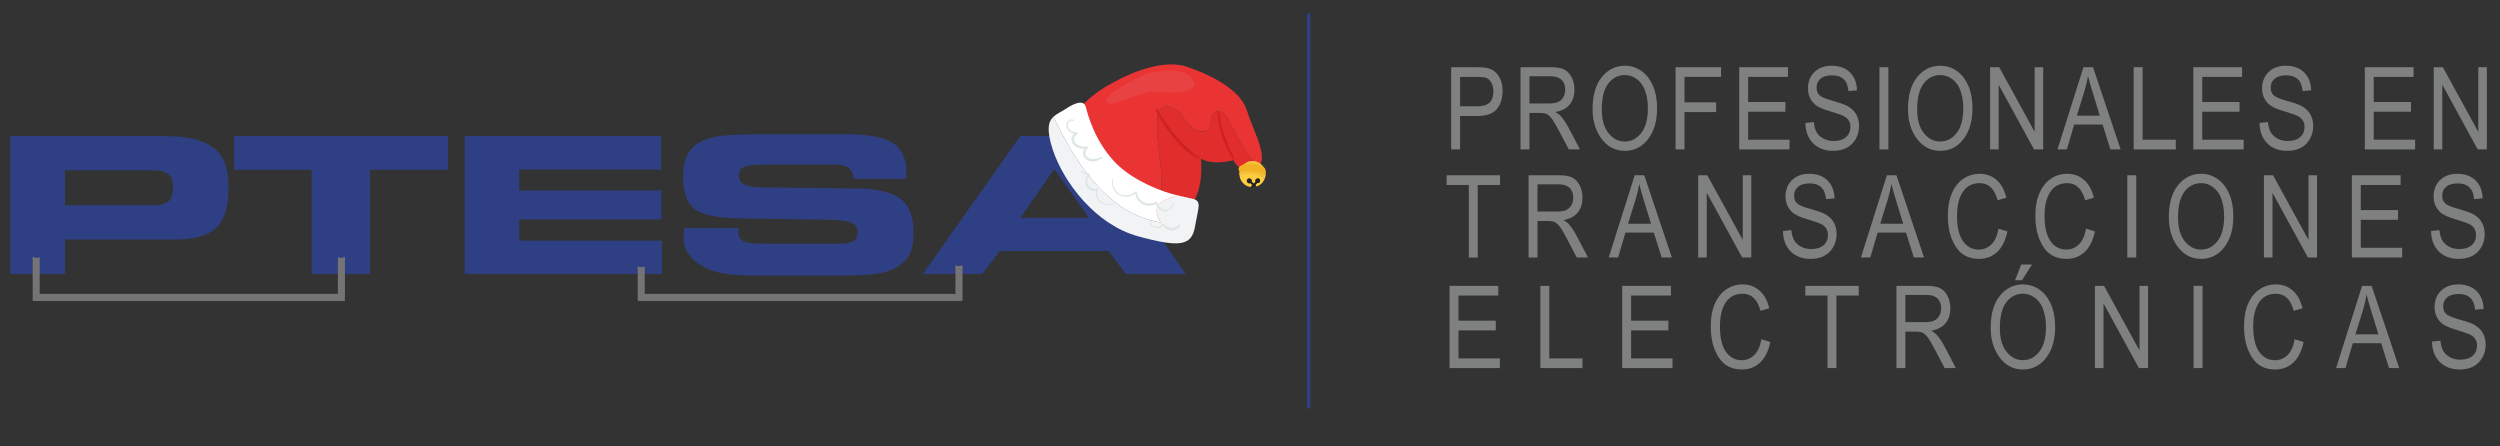 <?xml version="1.0" encoding="utf-8"?>
<!-- Generator: Adobe Illustrator 15.1.0, SVG Export Plug-In . SVG Version: 6.00 Build 0)  -->
<!DOCTYPE svg PUBLIC "-//W3C//DTD SVG 1.1//EN" "http://www.w3.org/Graphics/SVG/1.1/DTD/svg11.dtd">
<svg version="1.1" id="Capa_1" xmlns="http://www.w3.org/2000/svg" xmlns:xlink="http://www.w3.org/1999/xlink" x="0px" y="0px"
	 width="728.379px" height="130px" viewBox="0 0 728.379 130" enable-background="new 0 0 728.379 130" xml:space="preserve">
<rect x="0" y="0" width="728.379" height="130" fill="#333333" stroke="none"/>
<g id="Capa_2">
</g>
<path fill="#2F3F84" d="M44.676,49.632H18.935v10.173h25.741c2.123,0,3.614-0.396,4.46-1.197c0.847-0.802,1.276-2.23,1.276-4.276
	c0-1.64-0.453-2.829-1.359-3.575C48.147,50.01,46.68,49.632,44.676,49.632L44.676,49.632z M335.282,72.386
	c1.334,0,2.415,1.148,2.415,2.564c0,1.417-1.08,2.565-2.415,2.565c-1.332,0-2.413-1.148-2.413-2.565
	C332.869,73.534,333.95,72.386,335.282,72.386L335.282,72.386z M10.656,69.968c1.333,0,2.414,1.149,2.414,2.565
	c0,1.417-1.081,2.564-2.414,2.564c-1.332,0-2.413-1.147-2.413-2.564C8.244,71.117,9.324,69.968,10.656,69.968L10.656,69.968z
	 M99.372,69.968c1.333,0,2.413,1.149,2.413,2.565c0,1.417-1.08,2.564-2.413,2.564c-1.332,0-2.413-1.147-2.413-2.564
	C96.958,71.117,98.04,69.968,99.372,69.968L99.372,69.968z M186.809,72.688c1.333,0,2.413,1.149,2.413,2.565
	c0,1.417-1.08,2.565-2.413,2.565c-1.332,0-2.412-1.148-2.412-2.565C184.397,73.837,185.477,72.688,186.809,72.688L186.809,72.688z
	 M186.809,56.973c1.333,0,2.413,1.148,2.413,2.565s-1.08,2.565-2.413,2.565c-1.332,0-2.412-1.148-2.412-2.565
	S185.477,56.973,186.809,56.973L186.809,56.973z M186.809,41.562c1.333,0,2.413,1.148,2.413,2.565s-1.08,2.565-2.413,2.565
	c-1.332,0-2.412-1.148-2.412-2.565S185.477,41.562,186.809,41.562L186.809,41.562z M255.226,43.828c1.333,0,2.413,1.148,2.413,2.565
	c0,1.416-1.08,2.565-2.413,2.565s-2.413-1.149-2.413-2.565S253.893,43.828,255.226,43.828L255.226,43.828z M209.52,69.062
	c1.332,0,2.414,1.147,2.414,2.563c0,1.417-1.082,2.565-2.414,2.565s-2.413-1.148-2.413-2.565
	C207.107,70.21,208.188,69.062,209.52,69.062L209.52,69.062z M279.356,72.386c1.333,0,2.414,1.148,2.414,2.564
	c0,1.417-1.081,2.565-2.414,2.565c-1.332,0-2.412-1.148-2.412-2.565C276.944,73.534,278.024,72.386,279.356,72.386L279.356,72.386z
	 M45.237,39.615c3.542,0,6.369,0.123,8.479,0.386c2.1,0.263,3.887,0.697,5.354,1.29c2.635,1.065,4.548,2.635,5.737,4.737
	c1.183,2.091,1.776,4.985,1.776,8.672c0,5.511-1.192,9.399-3.565,11.676c-2.373,2.278-6.393,3.42-12.046,3.42H18.935v10.019H3.001
	V39.615H45.237L45.237,39.615z M107.78,79.812H90.815V49.466H68.19v-9.851h62.337v9.851H107.78V79.812L107.78,79.812z
	 M192.663,49.41h-41.405v6.082h41.445v8.45h-41.445v6.149h41.611v9.722h-57.474V39.615h57.268V49.41L192.663,49.41z M199.385,66.449
	l15.683-0.027v0.729c0,1.513,0.476,2.539,1.431,3.07c0.953,0.528,2.958,0.793,6.012,0.793h21.939c1.968,0,3.36-0.266,4.198-0.773
	c0.843-0.514,1.264-1.355,1.264-2.545c0-1.209-0.486-2.078-1.454-2.599c-0.965-0.52-3.037-1-6.237-1.051l-27.222-0.433
	c-6.25-0.1-10.467-1.066-12.666-2.756c-2.202-1.691-3.304-4.765-3.304-9.233c0-2.304,0.287-4.202,0.871-5.695
	c0.585-1.492,1.506-2.75,2.803-3.723c1.505-1.128,3.494-1.908,5.938-2.378c2.445-0.47,6.429-0.7,11.939-0.7h26.529
	c6.011,0,10.339,0.848,12.975,2.535c2.648,1.693,3.972,4.44,3.972,8.237c0,0.249-0.011,0.517-0.023,0.812
	c-0.011,0.286-0.048,0.755-0.119,1.4h-15.301v-0.166c0-1.327-0.44-2.325-1.313-2.994c-0.867-0.667-2.183-0.996-3.934-0.996h-20.579
	c-3.054,0-5.069,0.231-6.047,0.7c-0.978,0.47-1.467,1.291-1.467,2.461c0,1.151,0.44,1.983,1.324,2.497
	c0.894,0.519,2.513,0.959,4.901,0.986l28.413,0.322c5.964,0.067,10.162,1.162,12.595,3.105c2.433,1.944,3.649,5.263,3.649,9.963
	c0,2.793-0.454,4.95-1.349,6.479c-0.894,1.529-2.408,2.839-4.519,3.916c-1.396,0.683-3.304,1.177-5.702,1.476
	c-2.396,0.3-5.868,0.441-10.41,0.441h-23.169c-8.682,0-12.505-0.754-15.449-2.258c-2.935-1.499-6.389-4.304-6.389-8.404
	c0-0.24,0.024-0.625,0.061-1.181C199.266,67.916,199.313,67.243,199.385,66.449L199.385,66.449z M297.294,63.454h19.989
	l-10.103-14.228L297.294,63.454L297.294,63.454z M286.216,79.812h-17.329l28.407-40.197h20.264l27.886,40.197h-17.438l-5.034-6.689
	h-31.688L286.216,79.812L286.216,79.812z"/>
<polygon fill="#9C9B9B" points="99.235,75.2 100.167,75.2 100.167,86.614 100.167,87.605 99.235,87.605 11.22,87.605 10.288,87.605 
	10.288,86.614 10.288,75.2 11.22,75.2 11.22,86.614 99.235,86.614 "/>
<polygon fill="#9C9B9B" points="278.771,77.967 279.703,77.967 279.703,86.614 279.703,87.605 278.771,87.605 187.257,87.605 
	186.325,87.605 186.325,86.614 186.325,77.967 187.257,77.967 187.257,86.614 278.771,86.614 "/>
<path fill="#757373" d="M13.927,85.613H98.12l0.32,0.003V74.908c0.288,0.129,0.604,0.201,0.937,0.201
	c0.404,0,0.784-0.105,1.119-0.293v12.855H9.513V74.798c0.34,0.194,0.729,0.308,1.143,0.308c0.324,0,0.632-0.069,0.913-0.191h0.001
	v10.703h2.357V85.613L13.927,85.613z"/>
<path fill="#757373" d="M191.503,85.616h-2.386v-0.003v0.003h-0.952l-0.002,0.002h-0.317v-7.987
	c-0.313,0.159-0.664,0.248-1.035,0.248c-0.364,0-0.711-0.087-1.021-0.242v10.039h90.982l-0.002-0.003h3.66V77.277
	c-0.317,0.164-0.674,0.256-1.051,0.256c-0.359,0-0.699-0.084-1.007-0.235v8.318h-2.356v-0.003h-84.193l-0.003,0.003H191.503
	L191.503,85.616L191.503,85.616z M185.459,85.616v2.06h0.004L185.459,85.616L185.459,85.616z"/>
<g>
	<g>
		<path fill="#7F8080" d="M422.8,43.531V19.577h7.402c1.743,0,3.028,0.152,3.855,0.457c1.134,0.414,2.037,1.182,2.712,2.304
			c0.677,1.123,1.015,2.501,1.015,4.135c0,2.156-0.551,3.916-1.65,5.277c-1.101,1.362-3.002,2.042-5.703,2.042h-5.032v9.739H422.8z
			 M425.397,30.966h5.083c1.601,0,2.771-0.362,3.513-1.087c0.74-0.724,1.11-1.815,1.11-3.275c0-0.948-0.184-1.76-0.547-2.436
			c-0.365-0.676-0.807-1.138-1.323-1.389c-0.519-0.25-1.452-0.375-2.804-0.375h-5.032V30.966z"/>
		<path fill="#7F8080" d="M443.008,43.531V19.577h8.71c1.819,0,3.162,0.223,4.028,0.669c0.866,0.446,1.576,1.189,2.132,2.229
			c0.557,1.039,0.834,2.245,0.834,3.617c0,1.807-0.472,3.271-1.414,4.393c-0.94,1.122-2.312,1.834-4.108,2.139
			c0.729,0.439,1.284,0.883,1.665,1.332c0.774,0.916,1.455,1.934,2.044,3.056l3.432,6.52h-3.269l-2.619-4.98
			c-1.017-1.948-1.781-3.262-2.298-3.938c-0.518-0.677-1.019-1.132-1.502-1.367c-0.483-0.234-1.162-0.352-2.031-0.352h-3.004v10.637
			L443.008,43.531L443.008,43.531z M445.606,30.149h5.589c1.22,0,2.146-0.147,2.777-0.441c0.631-0.295,1.133-0.757,1.502-1.39
			c0.371-0.631,0.557-1.366,0.557-2.206c0-1.208-0.354-2.159-1.062-2.851c-0.709-0.692-1.76-1.038-3.153-1.038h-6.21V30.149
			L445.606,30.149z"/>
		<path fill="#7F8080" d="M464.001,31.864c0-4.085,0.899-7.225,2.697-9.42c1.797-2.194,4.035-3.293,6.716-3.293
			c1.73,0,3.312,0.491,4.739,1.471c1.427,0.981,2.557,2.405,3.39,4.273c0.834,1.868,1.25,4.094,1.25,6.676
			c0,3.551-0.806,6.443-2.419,8.676c-1.775,2.462-4.101,3.693-6.977,3.693c-2.897,0-5.229-1.264-6.994-3.791
			C464.803,37.861,464.001,35.101,464.001,31.864z M466.682,31.905c0,2.955,0.65,5.248,1.952,6.878
			c1.302,1.63,2.884,2.445,4.748,2.445c1.905,0,3.505-0.823,4.795-2.471c1.291-1.646,1.938-4.066,1.938-7.261
			c0-2.061-0.332-3.903-0.997-5.527c-0.512-1.243-1.282-2.238-2.312-2.985c-1.028-0.746-2.153-1.12-3.374-1.12
			c-1.961,0-3.577,0.818-4.845,2.453C467.315,25.953,466.682,28.482,466.682,31.905z"/>
		<path fill="#7F8080" d="M488.181,43.531V19.577h13.253v2.827H490.78v7.418h9.217v2.827h-9.217v10.882H488.181z"/>
		<path fill="#7F8080" d="M506.723,43.531V19.577h14.2v2.827h-11.602v7.319h10.866v2.827h-10.866v8.154h12.059v2.826L506.723,43.531
			L506.723,43.531z"/>
		<path fill="#7F8080" d="M526.001,35.819l2.451-0.262c0.13,1.318,0.427,2.345,0.89,3.081c0.464,0.734,1.125,1.325,1.986,1.772
			c0.859,0.446,1.83,0.669,2.908,0.669c1.547,0,2.748-0.377,3.604-1.132c0.854-0.756,1.282-1.737,1.282-2.944
			c0-0.706-0.154-1.323-0.465-1.851c-0.312-0.526-0.779-0.959-1.406-1.296c-0.626-0.338-1.979-0.813-4.061-1.43
			c-1.853-0.55-3.171-1.103-3.954-1.658c-0.784-0.555-1.396-1.261-1.83-2.116c-0.437-0.854-0.654-1.821-0.654-2.899
			c0-1.939,0.627-3.524,1.879-4.755c1.253-1.231,2.942-1.848,5.066-1.848c1.46,0,2.736,0.289,3.832,0.866
			c1.095,0.578,1.943,1.405,2.548,2.483c0.604,1.079,0.93,2.349,0.973,3.808l-2.499,0.229c-0.131-1.559-0.597-2.713-1.396-3.465
			c-0.802-0.751-1.927-1.127-3.374-1.127c-1.472,0-2.595,0.33-3.366,0.988c-0.774,0.659-1.16,1.512-1.16,2.557
			c0,0.97,0.282,1.722,0.85,2.255c0.566,0.533,1.842,1.074,3.822,1.621c1.938,0.537,3.299,1.002,4.083,1.396
			c1.197,0.612,2.104,1.417,2.714,2.413c0.611,0.995,0.917,2.185,0.917,3.566c0,1.371-0.32,2.62-0.964,3.746
			c-0.643,1.126-1.518,1.983-2.623,2.57c-1.104,0.588-2.438,0.882-3.995,0.882c-2.429,0-4.365-0.729-5.81-2.189
			S526.056,38.313,526.001,35.819z"/>
		<path fill="#7F8080" d="M547.582,43.531V19.577h2.598v23.954H547.582z"/>
		<path fill="#7F8080" d="M555.896,31.864c0-4.085,0.897-7.225,2.694-9.42c1.798-2.194,4.036-3.293,6.717-3.293
			c1.732,0,3.312,0.491,4.738,1.471c1.427,0.981,2.558,2.405,3.391,4.273s1.25,4.094,1.25,6.676c0,3.551-0.807,6.443-2.418,8.676
			c-1.775,2.462-4.102,3.693-6.978,3.693c-2.897,0-5.229-1.264-6.994-3.791C556.696,37.861,555.896,35.101,555.896,31.864z
			 M558.575,31.905c0,2.955,0.65,5.248,1.952,6.878c1.303,1.63,2.885,2.445,4.747,2.445c1.905,0,3.505-0.823,4.796-2.471
			c1.291-1.646,1.937-4.066,1.937-7.261c0-2.061-0.333-3.903-0.997-5.527c-0.512-1.243-1.283-2.238-2.312-2.985
			c-1.029-0.746-2.154-1.12-3.375-1.12c-1.961,0-3.575,0.818-4.845,2.453C559.21,25.953,558.575,28.482,558.575,31.905z"/>
		<path fill="#7F8080" d="M579.812,43.531V19.577h2.663l10.327,18.845V19.577h2.483v23.954h-2.663l-10.311-18.848v18.848H579.812z"
			/>
		<path fill="#7F8080" d="M599.45,43.531l7.575-23.954h2.779l8.044,23.954h-2.974l-2.286-7.255h-8.264l-2.136,7.255H599.45z
			 M605.086,33.695h6.691l-2.042-6.635c-0.632-2.036-1.095-3.693-1.389-4.967c-0.254,1.535-0.611,3.061-1.075,4.574L605.086,33.695z
			"/>
		<path fill="#7F8080" d="M621.653,43.531V19.577h2.598v21.128h9.673v2.826H621.653z"/>
		<path fill="#7F8080" d="M639.034,43.531V19.577h14.199v2.827h-11.603v7.319h10.867v2.827h-10.867v8.154h12.061v2.826
			L639.034,43.531L639.034,43.531z"/>
		<path fill="#7F8080" d="M658.312,35.819l2.45-0.262c0.131,1.318,0.429,2.345,0.892,3.081c0.463,0.734,1.125,1.325,1.984,1.772
			c0.86,0.446,1.83,0.669,2.908,0.669c1.547,0,2.748-0.377,3.604-1.132c0.854-0.756,1.282-1.737,1.282-2.944
			c0-0.706-0.153-1.323-0.466-1.851c-0.31-0.526-0.777-0.959-1.403-1.296c-0.628-0.338-1.98-0.813-4.062-1.43
			c-1.852-0.55-3.17-1.103-3.954-1.658s-1.396-1.261-1.83-2.116c-0.436-0.854-0.652-1.821-0.652-2.899
			c0-1.939,0.626-3.524,1.879-4.755c1.252-1.231,2.94-1.848,5.064-1.848c1.46,0,2.737,0.289,3.832,0.866
			c1.095,0.578,1.944,1.405,2.549,2.483c0.604,1.079,0.93,2.349,0.973,3.808l-2.499,0.229c-0.131-1.559-0.598-2.713-1.397-3.465
			c-0.801-0.751-1.926-1.127-3.374-1.127c-1.471,0-2.593,0.33-3.366,0.988c-0.773,0.659-1.159,1.512-1.159,2.557
			c0,0.97,0.282,1.722,0.85,2.255c0.567,0.533,1.841,1.074,3.822,1.621c1.938,0.537,3.299,1.002,4.083,1.396
			c1.197,0.612,2.103,1.417,2.714,2.413c0.61,0.995,0.918,2.185,0.918,3.566c0,1.371-0.322,2.62-0.965,3.746
			c-0.644,1.126-1.518,1.983-2.623,2.57c-1.105,0.588-2.438,0.882-3.995,0.882c-2.429,0-4.366-0.729-5.811-2.189
			C659.115,40.291,658.366,38.313,658.312,35.819z"/>
		<path fill="#7F8080" d="M688.99,43.531V19.577h14.2v2.827h-11.603v7.319h10.866v2.827h-10.866v8.154h12.06v2.826L688.99,43.531
			L688.99,43.531z"/>
		<path fill="#7F8080" d="M709.067,43.531V19.577h2.664l10.327,18.845V19.577h2.483v23.954h-2.663l-10.312-18.848v18.848H709.067z"
			/>
	</g>
	<g>
		<path fill="#7F8080" d="M427.943,75.02v-21.13h-6.472v-2.826h15.572v2.826h-6.503v21.13H427.943z"/>
		<path fill="#7F8080" d="M445.349,75.02V51.062h8.709c1.819,0,3.163,0.224,4.029,0.67s1.576,1.189,2.131,2.229
			c0.558,1.039,0.835,2.245,0.835,3.617c0,1.807-0.472,3.271-1.414,4.393c-0.942,1.121-2.312,1.834-4.109,2.139
			c0.729,0.44,1.286,0.883,1.667,1.333c0.772,0.915,1.454,1.934,2.043,3.056l3.431,6.521h-3.268l-2.619-4.979
			c-1.017-1.95-1.781-3.263-2.299-3.94c-0.518-0.675-1.019-1.131-1.501-1.366c-0.484-0.235-1.162-0.353-2.032-0.353h-3.004v10.641
			h-2.599V75.02z M447.946,61.635h5.589c1.22,0,2.146-0.147,2.777-0.441s1.134-0.757,1.504-1.389
			c0.369-0.632,0.556-1.366,0.556-2.206c0-1.209-0.354-2.159-1.062-2.852c-0.71-0.691-1.761-1.037-3.153-1.037h-6.21V61.635z"/>
		<path fill="#7F8080" d="M468.702,75.02l7.575-23.957h2.778L487.1,75.02h-2.974l-2.285-7.256h-8.264l-2.136,7.256H468.702z
			 M474.337,65.181h6.692l-2.042-6.634c-0.632-2.037-1.095-3.693-1.39-4.968c-0.253,1.536-0.611,3.062-1.074,4.575L474.337,65.181z"
			/>
		<path fill="#7F8080" d="M494.768,75.02V51.062h2.663l10.327,18.847V51.062h2.484V75.02h-2.663l-10.312-18.851V75.02H494.768z"/>
		<path fill="#7F8080" d="M519.461,67.307l2.451-0.262c0.13,1.316,0.427,2.346,0.89,3.081c0.464,0.735,1.125,1.326,1.985,1.772
			c0.861,0.445,1.831,0.67,2.909,0.67c1.547,0,2.748-0.377,3.604-1.133c0.854-0.756,1.282-1.736,1.282-2.944
			c0-0.706-0.155-1.323-0.466-1.851c-0.312-0.529-0.778-0.961-1.405-1.298s-1.979-0.812-4.061-1.429
			c-1.854-0.55-3.17-1.103-3.954-1.658c-0.784-0.555-1.396-1.261-1.83-2.116c-0.436-0.855-0.654-1.821-0.654-2.899
			c0-1.939,0.627-3.524,1.879-4.756c1.253-1.23,2.942-1.847,5.066-1.847c1.459,0,2.736,0.289,3.832,0.867
			c1.095,0.577,1.943,1.404,2.548,2.482c0.604,1.078,0.93,2.349,0.973,3.808l-2.499,0.229c-0.131-1.559-0.598-2.713-1.396-3.465
			c-0.802-0.752-1.927-1.128-3.374-1.128c-1.473,0-2.595,0.331-3.366,0.989c-0.774,0.658-1.161,1.511-1.161,2.557
			c0,0.97,0.283,1.721,0.851,2.254c0.566,0.534,1.842,1.075,3.822,1.622c1.938,0.537,3.299,1.002,4.083,1.396
			c1.197,0.612,2.104,1.417,2.713,2.413c0.612,0.996,0.918,2.186,0.918,3.566c0,1.373-0.32,2.621-0.964,3.748
			c-0.643,1.127-1.518,1.982-2.623,2.57c-1.104,0.587-2.438,0.883-3.995,0.883c-2.43,0-4.365-0.73-5.81-2.189
			C520.264,71.779,519.515,69.802,519.461,67.307z"/>
		<path fill="#7F8080" d="M542.177,75.02l7.575-23.957h2.779l8.044,23.957h-2.975l-2.284-7.256h-8.265l-2.136,7.256H542.177z
			 M547.812,65.181h6.69l-2.041-6.634c-0.632-2.037-1.095-3.693-1.39-4.968c-0.253,1.536-0.612,3.062-1.075,4.575L547.812,65.181z"
			/>
		<path fill="#7F8080" d="M582.262,66.62l2.614,0.801c-0.577,2.69-1.588,4.699-3.03,6.022c-1.442,1.322-3.199,1.984-5.27,1.984
			c-1.82,0-3.375-0.443-4.666-1.332c-1.29-0.89-2.348-2.313-3.169-4.275c-0.823-1.963-1.234-4.28-1.234-6.951
			c0-2.639,0.411-4.87,1.234-6.696c0.823-1.826,1.938-3.205,3.346-4.137c1.405-0.932,2.978-1.398,4.71-1.398
			c1.897,0,3.527,0.59,4.891,1.77c1.363,1.179,2.317,2.909,2.862,5.191l-2.549,0.736c-0.873-3.323-2.624-4.984-5.253-4.984
			c-1.311,0-2.443,0.336-3.403,1.005c-0.961,0.672-1.727,1.716-2.299,3.133s-0.86,3.211-0.86,5.381c0,3.28,0.578,5.745,1.733,7.386
			c1.154,1.641,2.69,2.46,4.607,2.46c1.416,0,2.64-0.503,3.669-1.511S581.913,68.669,582.262,66.62z"/>
		<path fill="#7F8080" d="M607.757,66.62l2.613,0.801c-0.578,2.69-1.588,4.699-3.031,6.022c-1.442,1.322-3.2,1.984-5.271,1.984
			c-1.818,0-3.373-0.443-4.664-1.332c-1.291-0.89-2.349-2.313-3.171-4.275c-0.822-1.963-1.233-4.28-1.233-6.951
			c0-2.639,0.412-4.87,1.235-6.696c0.822-1.826,1.938-3.205,3.345-4.137c1.406-0.932,2.977-1.398,4.71-1.398
			c1.897,0,3.528,0.59,4.891,1.77c1.363,1.179,2.317,2.909,2.862,5.191l-2.549,0.736c-0.873-3.323-2.623-4.984-5.252-4.984
			c-1.311,0-2.444,0.336-3.404,1.005c-0.959,0.672-1.727,1.716-2.299,3.133c-0.573,1.417-0.858,3.211-0.858,5.381
			c0,3.28,0.577,5.745,1.732,7.386c1.154,1.641,2.688,2.46,4.606,2.46c1.416,0,2.64-0.503,3.67-1.511
			C606.718,70.197,607.407,68.669,607.757,66.62z"/>
		<path fill="#7F8080" d="M619.801,75.02V51.062h2.6V75.02H619.801z"/>
		<path fill="#7F8080" d="M631.896,63.351c0-4.085,0.898-7.226,2.696-9.42c1.797-2.195,4.035-3.293,6.715-3.293
			c1.732,0,3.312,0.49,4.739,1.471c1.428,0.98,2.558,2.405,3.392,4.273c0.833,1.868,1.25,4.093,1.25,6.675
			c0,3.552-0.807,6.446-2.419,8.679c-1.775,2.462-4.102,3.693-6.978,3.693c-2.897,0-5.229-1.266-6.993-3.791
			C632.696,69.35,631.896,66.587,631.896,63.351z M634.576,63.392c0,2.956,0.649,5.25,1.952,6.879
			c1.302,1.629,2.884,2.443,4.748,2.443c1.904,0,3.504-0.822,4.795-2.469s1.938-4.068,1.938-7.264c0-2.06-0.333-3.902-0.998-5.527
			c-0.512-1.243-1.282-2.237-2.312-2.984c-1.03-0.746-2.154-1.12-3.375-1.12c-1.96,0-3.576,0.818-4.846,2.453
			C635.21,57.439,634.576,59.969,634.576,63.392z"/>
		<path fill="#7F8080" d="M659.596,75.02V51.062h2.663l10.328,18.847V51.062h2.482V75.02h-2.663l-10.312-18.851V75.02H659.596z"/>
		<path fill="#7F8080" d="M685.22,75.02V51.062h14.2v2.826h-11.603v7.321h10.866v2.827h-10.866v8.155h12.061v2.826H685.22V75.02z"/>
		<path fill="#7F8080" d="M708.279,67.307l2.451-0.262c0.131,1.316,0.427,2.346,0.89,3.081c0.464,0.735,1.125,1.326,1.986,1.772
			c0.859,0.445,1.829,0.67,2.907,0.67c1.547,0,2.748-0.377,3.604-1.133c0.854-0.756,1.283-1.736,1.283-2.944
			c0-0.706-0.155-1.323-0.467-1.851c-0.31-0.529-0.777-0.961-1.403-1.298c-0.628-0.337-1.981-0.812-4.062-1.429
			c-1.852-0.55-3.17-1.103-3.954-1.658c-0.783-0.555-1.396-1.261-1.83-2.116c-0.436-0.855-0.653-1.821-0.653-2.899
			c0-1.939,0.627-3.524,1.879-4.756c1.253-1.23,2.94-1.847,5.065-1.847c1.461,0,2.736,0.289,3.832,0.867
			c1.096,0.577,1.943,1.404,2.55,2.482c0.604,1.078,0.928,2.349,0.972,3.808l-2.5,0.229c-0.13-1.559-0.596-2.713-1.396-3.465
			c-0.8-0.752-1.926-1.128-3.374-1.128c-1.471,0-2.593,0.331-3.365,0.989c-0.774,0.658-1.16,1.511-1.16,2.557
			c0,0.97,0.282,1.721,0.85,2.254c0.565,0.534,1.84,1.075,3.822,1.622c1.938,0.537,3.299,1.002,4.083,1.396
			c1.197,0.612,2.102,1.417,2.714,2.413c0.611,0.996,0.917,2.186,0.917,3.566c0,1.373-0.321,2.621-0.964,3.748
			c-0.644,1.127-1.517,1.982-2.623,2.57c-1.104,0.587-2.438,0.883-3.995,0.883c-2.429,0-4.366-0.73-5.81-2.189
			C709.082,71.779,708.333,69.802,708.279,67.307z"/>
	</g>
	<g>
		<path fill="#7F8080" d="M422.331,107.241V83.287h14.2v2.826H424.93v7.32h10.866v2.826H424.93v8.154h12.061v2.826L422.331,107.241
			L422.331,107.241z"/>
		<path fill="#7F8080" d="M448.786,107.241V83.287h2.599v21.128h9.674v2.826H448.786z"/>
		<path fill="#7F8080" d="M472.627,107.241V83.287h14.2v2.826h-11.603v7.32h10.866v2.826h-10.866v8.154h12.06v2.826L472.627,107.241
			L472.627,107.241z"/>
		<path fill="#7F8080" d="M513.185,98.843l2.614,0.802c-0.577,2.689-1.588,4.697-3.031,6.021c-1.442,1.323-3.199,1.985-5.27,1.985
			c-1.819,0-3.374-0.444-4.665-1.334c-1.291-0.889-2.349-2.312-3.17-4.274c-0.823-1.962-1.234-4.278-1.234-6.949
			c0-2.638,0.412-4.87,1.234-6.696c0.823-1.824,1.938-3.205,3.346-4.137s2.978-1.398,4.711-1.398c1.896,0,3.527,0.591,4.892,1.771
			c1.361,1.181,2.315,2.91,2.86,5.191l-2.549,0.735c-0.873-3.322-2.624-4.983-5.253-4.983c-1.309,0-2.441,0.336-3.403,1.006
			c-0.96,0.671-1.726,1.715-2.299,3.132c-0.573,1.418-0.858,3.211-0.858,5.381c0,3.281,0.578,5.743,1.731,7.385
			c1.154,1.641,2.69,2.461,4.607,2.461c1.417,0,2.641-0.504,3.669-1.513C512.146,102.419,512.835,100.891,513.185,98.843z"/>
		<path fill="#7F8080" d="M532.449,107.241V86.113h-6.472v-2.826h15.572v2.826h-6.503v21.128H532.449z"/>
		<path fill="#7F8080" d="M552.531,107.241V83.287h8.71c1.818,0,3.163,0.223,4.028,0.669s1.576,1.188,2.133,2.229
			c0.556,1.039,0.833,2.244,0.833,3.616c0,1.808-0.473,3.271-1.413,4.394c-0.943,1.121-2.312,1.834-4.11,2.139
			c0.73,0.439,1.286,0.883,1.667,1.332c0.773,0.915,1.454,1.936,2.042,3.057l3.433,6.52h-3.269l-2.62-4.98
			c-1.016-1.947-1.78-3.262-2.297-3.938c-0.518-0.676-1.019-1.133-1.502-1.366c-0.484-0.233-1.161-0.353-2.032-0.353h-3.004v10.638
			h-2.599V107.241z M555.13,93.859h5.589c1.221,0,2.146-0.147,2.777-0.441c0.632-0.295,1.133-0.757,1.503-1.391
			c0.371-0.631,0.556-1.365,0.556-2.205c0-1.208-0.354-2.159-1.061-2.852c-0.71-0.691-1.761-1.037-3.154-1.037h-6.21V93.859z"/>
		<path fill="#7F8080" d="M579.983,95.575c0-4.086,0.899-7.226,2.696-9.421c1.797-2.194,4.035-3.293,6.717-3.293
			c1.731,0,3.312,0.49,4.738,1.471c1.428,0.98,2.558,2.404,3.391,4.273c0.834,1.867,1.25,4.094,1.25,6.676
			c0,3.551-0.808,6.443-2.419,8.676c-1.775,2.462-4.101,3.693-6.978,3.693c-2.896,0-5.229-1.265-6.994-3.791
			C580.785,101.57,579.983,98.811,579.983,95.575z M582.664,95.615c0,2.955,0.65,5.248,1.952,6.878s2.884,2.444,4.747,2.444
			c1.906,0,3.505-0.822,4.796-2.471c1.291-1.646,1.938-4.066,1.938-7.261c0-2.062-0.333-3.903-0.998-5.526
			c-0.512-1.244-1.281-2.238-2.312-2.986c-1.029-0.745-2.154-1.119-3.374-1.119c-1.961,0-3.576,0.818-4.845,2.453
			C583.299,89.663,582.664,92.191,582.664,95.615z M587.092,81.652l1.782-4.575h3.153l-2.941,4.575H587.092z"/>
		<path fill="#7F8080" d="M610.36,107.241V83.287h2.664l10.326,18.845V83.287h2.483v23.954h-2.663L612.86,88.393v18.849H610.36
			L610.36,107.241z"/>
		<path fill="#7F8080" d="M639.104,107.241V83.287h2.6v23.954H639.104L639.104,107.241z"/>
		<path fill="#7F8080" d="M668.55,98.843l2.613,0.802c-0.577,2.689-1.587,4.697-3.03,6.021s-3.2,1.985-5.27,1.985
			c-1.82,0-3.375-0.444-4.665-1.334c-1.291-0.889-2.349-2.312-3.17-4.274c-0.823-1.962-1.233-4.278-1.233-6.949
			c0-2.638,0.41-4.87,1.234-6.696c0.822-1.824,1.938-3.205,3.345-4.137c1.406-0.932,2.977-1.398,4.71-1.398
			c1.896,0,3.527,0.591,4.891,1.771c1.364,1.181,2.317,2.91,2.862,5.191l-2.549,0.735c-0.873-3.322-2.624-4.983-5.253-4.983
			c-1.31,0-2.443,0.336-3.403,1.006c-0.961,0.671-1.727,1.715-2.299,3.132c-0.572,1.418-0.859,3.211-0.859,5.381
			c0,3.281,0.578,5.743,1.732,7.385c1.154,1.641,2.689,2.461,4.607,2.461c1.415,0,2.64-0.504,3.669-1.513
			C667.513,102.419,668.201,100.891,668.55,98.843z"/>
		<path fill="#7F8080" d="M680.625,107.241l7.576-23.954h2.777l8.046,23.954h-2.976l-2.284-7.255H685.5l-2.136,7.255H680.625z
			 M686.261,97.405h6.691l-2.042-6.636c-0.631-2.037-1.094-3.692-1.389-4.968c-0.254,1.536-0.611,3.062-1.075,4.575L686.261,97.405z
			"/>
		<path fill="#7F8080" d="M708.567,99.527l2.45-0.26c0.131,1.317,0.428,2.344,0.892,3.08c0.462,0.734,1.124,1.325,1.983,1.772
			c0.861,0.446,1.831,0.669,2.909,0.669c1.547,0,2.748-0.377,3.604-1.133c0.854-0.756,1.281-1.736,1.281-2.943
			c0-0.706-0.154-1.322-0.465-1.852c-0.311-0.525-0.778-0.959-1.404-1.295c-0.627-0.338-1.981-0.813-4.062-1.431
			c-1.852-0.55-3.17-1.103-3.954-1.657c-0.784-0.556-1.395-1.262-1.83-2.117c-0.437-0.854-0.652-1.82-0.652-2.898
			c0-1.939,0.626-3.523,1.879-4.756c1.252-1.23,2.939-1.848,5.064-1.848c1.46,0,2.736,0.289,3.832,0.867
			c1.095,0.578,1.944,1.404,2.549,2.482c0.604,1.079,0.93,2.35,0.973,3.809l-2.5,0.229c-0.13-1.56-0.597-2.713-1.396-3.465
			c-0.801-0.751-1.926-1.127-3.375-1.127c-1.47,0-2.593,0.329-3.365,0.987c-0.773,0.659-1.159,1.512-1.159,2.558
			c0,0.97,0.281,1.722,0.851,2.255c0.564,0.533,1.839,1.074,3.821,1.621c1.938,0.537,3.299,1.002,4.083,1.396
			c1.196,0.611,2.103,1.416,2.714,2.412c0.609,0.995,0.917,2.184,0.917,3.566c0,1.37-0.321,2.62-0.965,3.745
			c-0.644,1.127-1.518,1.983-2.622,2.571c-1.105,0.588-2.438,0.881-3.996,0.881c-2.428,0-4.365-0.729-5.81-2.188
			C709.37,104.001,708.622,102.023,708.567,99.527z"/>
	</g>
</g>
<line fill="none" stroke="#2F3F84" stroke-miterlimit="10" x1="381.286" y1="4.002" x2="381.286" y2="119.004"/>
<g>
	<path fill="#E22D2D" d="M354.966,32.392c-3.827,0.444-0.542,5.854-4.575,5.897c-5.042,0.054-5.519-6.797-9.758-7.155
		c-1.214-0.391-3.426,0.238-3.394,3.263c-0.799,9.976,3.771,20.056-1.076,28.646c5.086,1.081,9.325-0.904,10.934-3.178
		c3.896-5.506,2.778-13.608,2.778-13.608c3.778,2.062,9.493,0.408,9.493,0.408c1.653,3.482,5.548,3.753,7.346,1.784
		c-4.399-3.774-6.789-10.03-9.722-15.07C356.386,33.183,355.367,32.186,354.966,32.392"/>
	<path fill="#EA3434" d="M363.225,32.039c-1.857-5.769-9.98-10.083-17.522-12.613c-7.542-2.53-18.439,2.745-23.691,5.922
		c-5.252,3.177-7.574,6.45-7.574,6.45c5.545,21.964,14.494,29.708,21.727,31.245c4.847-8.589,0.276-18.669,1.076-28.646
		c-0.032-3.025,2.179-3.653,3.394-3.263c4.239,0.358,4.715,7.209,9.757,7.156c4.033-0.043,0.749-5.453,4.575-5.897
		c0.402-0.206,1.421,0.792,2.027,0.986c2.933,5.041,5.322,11.297,9.722,15.071c0.328-0.36,0.587-0.794,0.749-1.297
		C368.511,43.892,365.082,37.809,363.225,32.039"/>
	<path fill="#FFFFFF" d="M338.171,64.84c-15.243-2.435-24.81-17.223-31.232-30.828c-1.49,1.41-2.126,3.753-0.208,9.572
		c3.156,9.576,12.495,21.838,24.797,25.227c12.305,3.388,15.673,2.778,16.634-2.835c0.96-5.612,2.085-7.474-0.786-8.076
		c-1.556-0.327-3.24-0.727-4.459-1.026C339.175,58.41,334.902,59.186,338.171,64.84"/>
	<g opacity="0.25">
		<g>
			<defs>
				
					<rect id="SVGID_1_" x="312.205" y="26.438" transform="matrix(-0.89 0.457 -0.457 -0.89 642.747 -52.558)" width="31.041" height="49.938"/>
			</defs>
			<clipPath id="SVGID_2_">
				<use xlink:href="#SVGID_1_"  overflow="visible"/>
			</clipPath>
			<path clip-path="url(#SVGID_2_)" fill="#CBD0D4" d="M338.171,64.84c-15.243-2.435-24.81-17.223-31.232-30.828
				c-1.49,1.41-2.126,3.753-0.208,9.572c3.156,9.576,12.495,21.838,24.797,25.227c12.305,3.388,15.673,2.778,16.634-2.835
				c0.96-5.612,2.085-7.474-0.786-8.076c-1.556-0.327-3.24-0.727-4.459-1.026C339.175,58.41,334.902,59.186,338.171,64.84"/>
		</g>
	</g>
	<path fill="#FFFFFF" d="M324.83,47.248c-6.028-6.342-7.968-14.143-8.492-16.113c-0.523-1.971-2.794-1.445-5.901,0.631
		c-1.219,0.814-2.536,1.336-3.498,2.247c6.422,13.605,15.989,28.393,31.232,30.828c-3.27-5.653,1.003-6.43,4.747-7.965
		c-1.031-0.252-1.731-0.433-1.731-0.433S330.857,53.589,324.83,47.248"/>
	<path fill="#FFCB41" d="M362.517,53.692c0.549,0.444,1.183,0.706,1.834,0.802c0.193-0.192,0.381-0.379,0.552-0.552
		c-0.256-0.26-0.464-0.47-0.612-0.617c-0.108,0.061-0.223,0.104-0.344,0.097c-0.374-0.024-0.693-0.439-0.67-0.804
		c0.022-0.364,0.345-0.641,0.718-0.617c0.374,0.023,0.74,0.343,0.718,0.708c-0.005,0.074-0.033,0.147-0.063,0.219
		c0.168,0.132,0.404,0.351,0.659,0.6c0.221-0.227,0.401-0.415,0.529-0.549c-0.063-0.102-0.109-0.209-0.105-0.324
		c0.009-0.358,0.404-0.676,0.761-0.666c0.359,0.01,0.641,0.307,0.632,0.665c-0.011,0.358-0.311,0.717-0.669,0.708
		c-0.073-0.001-0.145-0.025-0.216-0.052c-0.118,0.158-0.312,0.377-0.532,0.615c0.141,0.144,0.275,0.284,0.403,0.415
		c0.663-0.221,1.273-0.624,1.747-1.208c1.318-1.629,1.067-4.021-0.562-5.339c-1.63-1.32-4.02-1.069-5.339,0.56
		C360.636,49.981,360.888,52.373,362.517,53.692"/>
	<path fill="#FFCB41" d="M365.129,54.528c0.104-0.006,0.207-0.017,0.31-0.032c-0.045-0.047-0.094-0.098-0.138-0.145
		C365.242,54.412,365.186,54.47,365.129,54.528"/>
	<path fill="#222221" d="M365.708,53.924c0.221-0.238,0.414-0.457,0.532-0.615c0.071,0.027,0.144,0.051,0.216,0.052
		c0.358,0.01,0.658-0.35,0.669-0.708c0.009-0.358-0.272-0.655-0.631-0.666c-0.357-0.009-0.752,0.309-0.763,0.667
		c-0.003,0.115,0.043,0.223,0.106,0.324c-0.128,0.134-0.309,0.322-0.529,0.549c-0.255-0.249-0.49-0.468-0.659-0.6
		c0.03-0.072,0.058-0.145,0.063-0.219c0.022-0.364-0.344-0.684-0.718-0.708c-0.375-0.024-0.696,0.253-0.718,0.617
		c-0.022,0.365,0.297,0.78,0.67,0.803c0.12,0.007,0.235-0.036,0.343-0.096c0.148,0.147,0.356,0.356,0.612,0.617
		c-0.171,0.173-0.358,0.359-0.552,0.552c0.258,0.037,0.519,0.048,0.778,0.034c0.057-0.059,0.113-0.117,0.172-0.176
		c0.044,0.046,0.093,0.097,0.138,0.145c0.229-0.032,0.453-0.084,0.673-0.157C365.983,54.208,365.849,54.068,365.708,53.924"/>
	<path fill="#F4C03A" d="M368.478,52.023c0.529-1.476,0.106-3.188-1.181-4.23c-1.63-1.32-4.021-1.069-5.34,0.56
		c-0.622,0.767-0.891,1.704-0.835,2.618C363.484,50.234,366.067,50.426,368.478,52.023"/>
	<path fill="#F2B225" d="M368.444,50.684c0,0,0.796-0.516-0.032-1.762c-0.828-1.248-5.728-1.492-6.929-0.652
		c-1.201,0.838-0.314,1.744-0.314,1.744S364.491,49.342,368.444,50.684"/>
	<path fill="#CE2121" d="M337.085,31.798c0.801,1.351,1.676,2.669,2.569,3.963c0.446,0.649,0.916,1.281,1.393,1.905l0.715,0.937
		l0.742,0.914c1.01,1.2,2.076,2.349,3.211,3.417c1.141,1.061,2.342,2.047,3.655,2.901l0.006,0.004
		c0.104,0.068,0.134,0.208,0.065,0.312c-0.06,0.095-0.182,0.128-0.282,0.083c-1.474-0.667-2.808-1.613-4.021-2.668
		c-1.208-1.069-2.27-2.279-3.288-3.513c-1.017-1.237-1.938-2.546-2.799-3.889c-0.865-1.342-1.662-2.719-2.366-4.159
		c-0.056-0.111-0.009-0.247,0.103-0.301c0.106-0.052,0.233-0.013,0.292,0.087L337.085,31.798z"/>
	<path fill="#CE2121" d="M359.203,46.402c-0.67-1.048-1.237-2.142-1.765-3.261c-0.521-1.121-0.977-2.272-1.386-3.441
		c-0.387-1.176-0.718-2.375-0.958-3.593c-0.23-1.222-0.358-2.464-0.354-3.708c0.001-0.125,0.102-0.225,0.227-0.225
		c0.116,0,0.21,0.088,0.224,0.201l0.001,0.009c0.128,1.206,0.314,2.399,0.591,3.577c0.291,1.174,0.604,2.344,1.01,3.487
		c0.385,1.15,0.825,2.283,1.295,3.404c0.233,0.562,0.474,1.121,0.731,1.672c0.242,0.558,0.512,1.108,0.774,1.651l0.003,0.007
		c0.055,0.112,0.008,0.247-0.105,0.301C359.387,46.533,359.264,46.497,359.203,46.402"/>
	<path fill="#DDE8E5" d="M312.636,35.253c-0.432-0.191-0.989,0.037-1.286,0.429c-0.312,0.385-0.314,0.948-0.109,1.417
		c0.205,0.48,0.595,0.859,1.073,1.097c0.477,0.242,1.023,0.36,1.577,0.417l0.005,0c0.142,0.014,0.244,0.14,0.229,0.281
		c-0.01,0.104-0.082,0.188-0.175,0.218l-0.041,0.014c-0.507,0.166-0.835,0.66-0.926,1.172c-0.098,0.501,0.098,1.04,0.481,1.454
		c0.387,0.416,0.909,0.697,1.496,0.841c0.588,0.141,1.223,0.167,1.866,0.151h0.014c0.144-0.003,0.263,0.112,0.266,0.257
		c0.002,0.104-0.057,0.195-0.145,0.239l-0.009,0.004c-0.506,0.25-0.757,0.874-0.702,1.432c0.044,0.553,0.437,1.033,0.962,1.316
		c0.53,0.294,1.157,0.379,1.794,0.303c0.64-0.077,1.279-0.311,1.913-0.577c0.105-0.045,0.227,0.004,0.271,0.109
		c0.039,0.091,0.006,0.196-0.073,0.251c-0.59,0.404-1.253,0.738-1.998,0.896c-0.735,0.168-1.575,0.094-2.283-0.281
		c-0.353-0.188-0.678-0.453-0.925-0.789c-0.241-0.333-0.407-0.765-0.409-1.184c-0.009-0.418,0.092-0.831,0.302-1.193
		c0.217-0.354,0.559-0.655,0.969-0.768l0.112,0.5l-0.013,0.002c-0.662,0.101-1.357,0.148-2.058,0.019
		c-0.698-0.117-1.409-0.441-1.922-0.992c-0.259-0.271-0.475-0.597-0.608-0.967c-0.137-0.363-0.167-0.796-0.08-1.182
		c0.089-0.388,0.281-0.745,0.562-1.026c0.274-0.286,0.664-0.478,1.061-0.498l0.013,0.512l-0.007-0.001
		c-0.591-0.069-1.194-0.204-1.745-0.494c-0.551-0.282-1.036-0.759-1.275-1.353c-0.248-0.577-0.245-1.338,0.192-1.867
		c0.208-0.257,0.482-0.455,0.797-0.563c0.313-0.109,0.679-0.112,0.998,0.029c0.104,0.045,0.15,0.167,0.105,0.27
		C312.86,35.251,312.739,35.298,312.636,35.253"/>
	<path fill="#DDE8E5" d="M314.92,49.659c0.72,0.6,1.63,0.944,2.533,0.979h0.002c0.141,0.008,0.248,0.13,0.239,0.27
		c-0.004,0.071-0.038,0.135-0.088,0.178l-0.016,0.013c-0.77,0.656-0.981,1.873-0.531,2.722c0.224,0.426,0.624,0.753,1.074,0.956
		c0.456,0.191,0.965,0.268,1.46,0.168l0.008-0.001l0.047-0.007c0.139-0.021,0.268,0.075,0.288,0.213
		c0.006,0.044,0,0.088-0.014,0.128c-0.456,1.174-0.083,2.663,0.906,3.496c0.986,0.835,2.542,0.974,3.681,0.296
		c0.055-0.032,0.126-0.015,0.159,0.04c0.032,0.054,0.016,0.123-0.037,0.156c-1.207,0.77-2.886,0.698-4.039-0.202
		c-1.147-0.909-1.639-2.545-1.156-3.961l0.32,0.334l-0.01,0.004c-0.595,0.24-1.287,0.214-1.878-0.03
		c-0.598-0.232-1.116-0.686-1.418-1.273c-0.604-1.185-0.218-2.698,0.823-3.448l0.135,0.461l-0.003,0
		c-1.01-0.145-1.945-0.626-2.633-1.333c-0.042-0.043-0.041-0.113,0.001-0.154C314.814,49.625,314.877,49.623,314.92,49.659"/>
	<path fill="#DDE8E5" d="M324.284,52.276c-0.346,1.638,0.514,3.449,1.968,4.215c1.453,0.77,3.405,0.445,4.52-0.724l0.005-0.005
		c0.105-0.1,0.271-0.096,0.372,0.009c0.042,0.044,0.065,0.099,0.071,0.154v0.004c0.129,1.258,0.937,2.412,2.035,2.963
		c1.108,0.537,2.485,0.486,3.592-0.117l0.011-0.006l0.034-0.017c0.125-0.062,0.278-0.011,0.34,0.115
		c0.018,0.036,0.026,0.075,0.026,0.113c-0.001,1.036,0.906,2.043,1.961,2.145c1.054,0.11,2.167-0.695,2.386-1.758
		c0.019-0.095,0.111-0.155,0.206-0.137c0.093,0.019,0.154,0.11,0.137,0.204c-0.24,1.255-1.467,2.21-2.765,2.121
		c-1.297-0.108-2.39-1.241-2.441-2.565l0.4,0.211l-0.011,0.008c-1.175,0.883-2.87,1.003-4.194,0.31
		c-1.332-0.679-2.209-2.101-2.232-3.562l0.442,0.166l-0.006,0.006c-1.327,1.308-3.473,1.595-5.076,0.706
		c-1.597-0.9-2.452-2.862-2.043-4.619c0.017-0.072,0.089-0.118,0.162-0.101C324.254,52.133,324.299,52.204,324.284,52.276"/>
	<path fill="#DDE8E5" d="M335.114,64.641c0.236,0.742,0.918,1.319,1.664,1.438c0.745,0.122,1.549-0.218,1.976-0.813l0.002-0.001
		c0.087-0.113,0.25-0.135,0.363-0.046c0.018,0.013,0.033,0.028,0.046,0.046l0.016,0.021c0.502,0.652,1.29,1.056,2.064,1.074
		c0.387,0.015,0.781-0.07,1.133-0.237c0.354-0.175,0.658-0.39,1.038-0.605l0.017-0.011c0.13-0.073,0.296-0.028,0.37,0.104
		c0.041,0.071,0.045,0.154,0.019,0.228c-0.184,0.498-0.625,0.852-1.099,1.05c-0.475,0.207-0.998,0.307-1.521,0.271
		c-1.044-0.082-1.997-0.707-2.46-1.6l0.424,0.021l-0.001,0.002c-0.588,0.73-1.564,1.076-2.46,0.892
		c-0.895-0.189-1.628-0.891-1.862-1.751c-0.021-0.076,0.024-0.153,0.1-0.175C335.015,64.527,335.091,64.568,335.114,64.641"/>
	<g opacity="0.07">
		<g>
			<defs>
				
					<rect id="SVGID_3_" x="322.229" y="21.521" transform="matrix(-0.89 0.457 -0.457 -0.89 645.002 -102.883)" width="25.414" height="9.999"/>
			</defs>
			<clipPath id="SVGID_4_">
				<use xlink:href="#SVGID_3_"  overflow="visible"/>
			</clipPath>
			<path clip-path="url(#SVGID_4_)" fill="#E8FCF8" d="M334.353,21.36c0,0-11.933,5.146-12.051,8.098
				c-0.118,2.952,9.792-3.099,14.095-2.712c4.304,0.387,14.121,0.613,10.979-3.7C344.783,18.753,334.353,21.36,334.353,21.36"/>
		</g>
	</g>
</g>
</svg>
